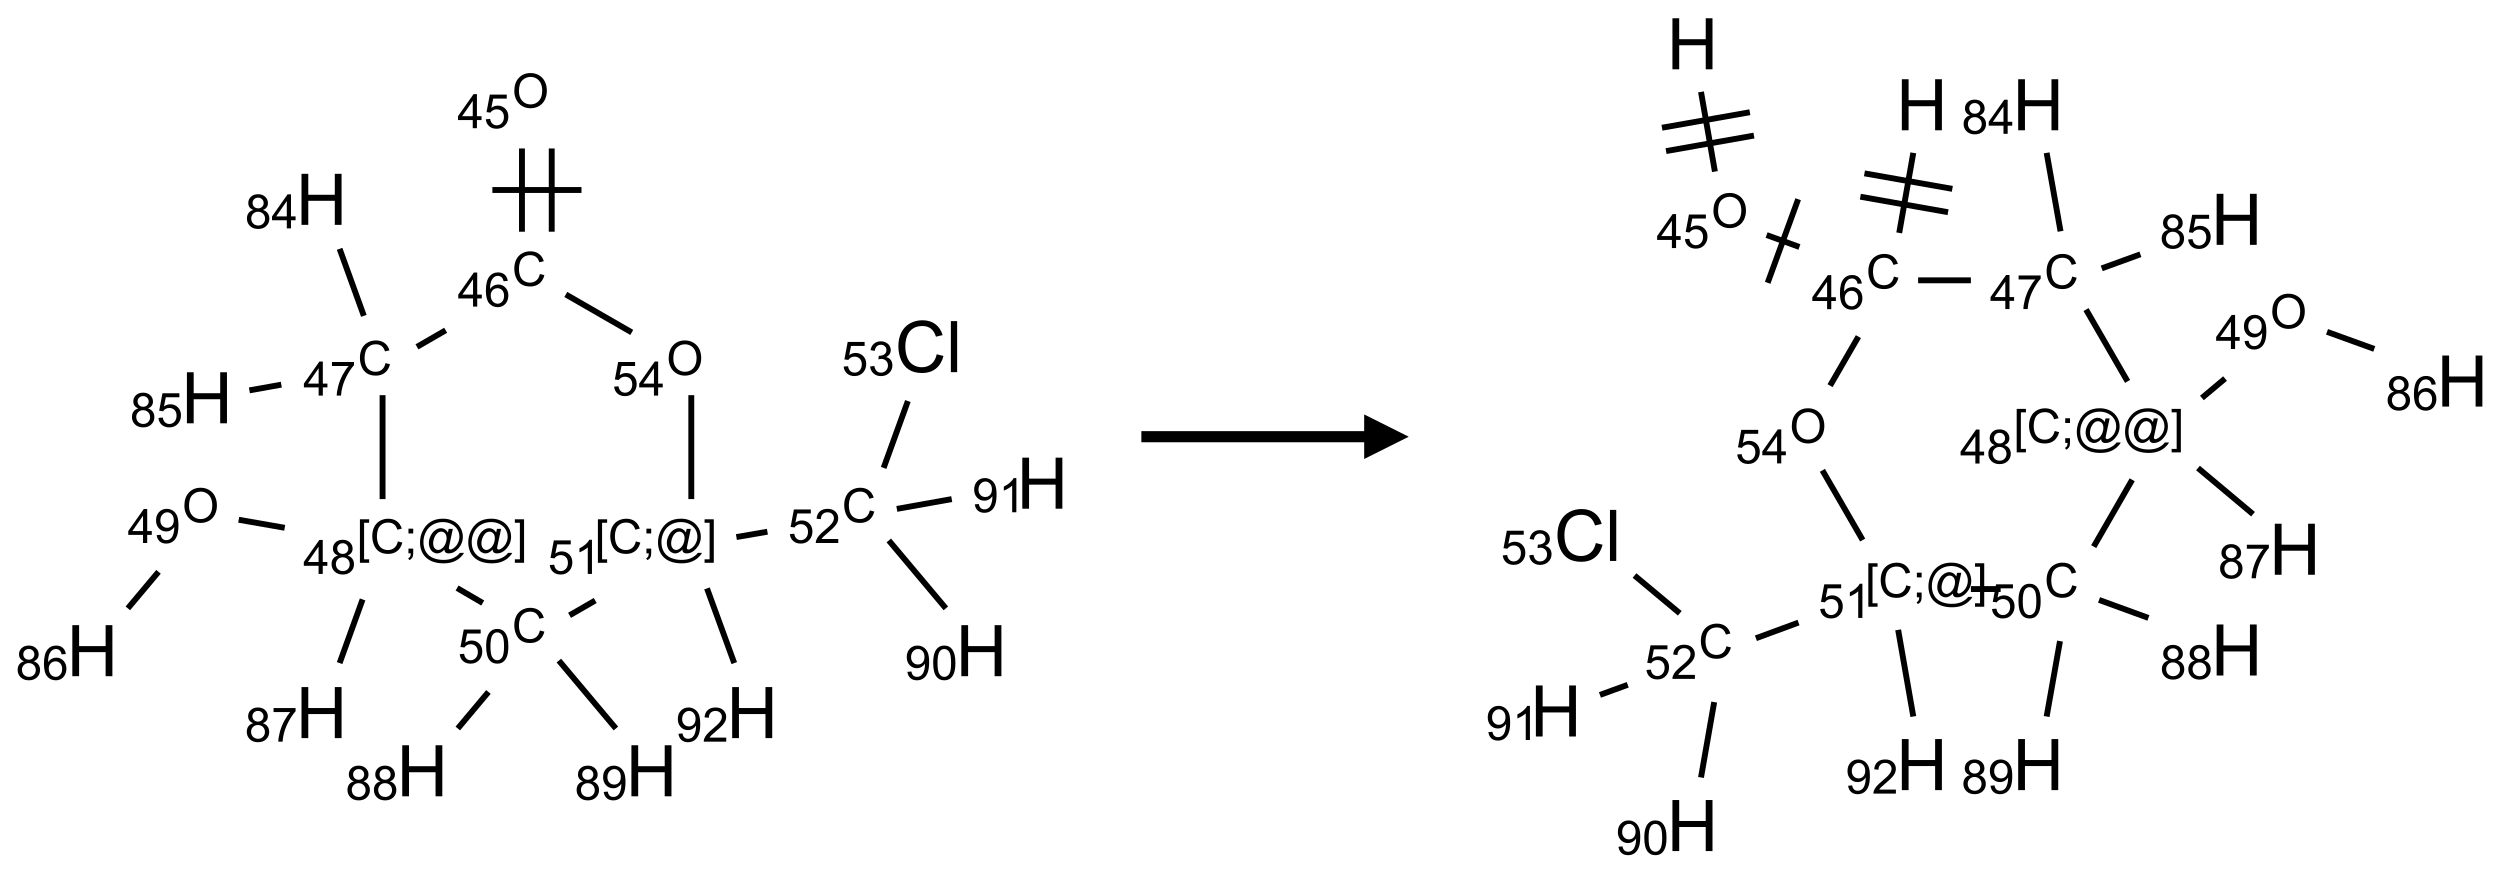 <?xml version="1.0" encoding="UTF-8"?>
<svg xmlns="http://www.w3.org/2000/svg" xmlns:xlink="http://www.w3.org/1999/xlink" width="561" height="196" viewBox="0 0 561 196">
<defs>
<g>
<g id="glyph-0-0">
<path d="M 1.332 0 L 1.332 -6.668 L 6.668 -6.668 L 6.668 0 Z M 1.5 -0.168 L 6.5 -0.168 L 6.5 -6.5 L 1.5 -6.5 Z M 1.5 -0.168 "/>
</g>
<g id="glyph-0-1">
<path d="M 0.516 -3.719 C 0.516 -4.984 0.855 -5.977 1.535 -6.695 C 2.215 -7.414 3.094 -7.77 4.172 -7.77 C 4.875 -7.77 5.512 -7.602 6.078 -7.266 C 6.645 -6.93 7.074 -6.461 7.371 -5.855 C 7.668 -5.254 7.816 -4.57 7.816 -3.809 C 7.816 -3.035 7.66 -2.34 7.348 -1.73 C 7.035 -1.117 6.594 -0.656 6.02 -0.34 C 5.449 -0.027 4.828 0.129 4.168 0.129 C 3.449 0.129 2.805 -0.043 2.238 -0.391 C 1.672 -0.738 1.246 -1.211 0.953 -1.812 C 0.66 -2.414 0.516 -3.047 0.516 -3.719 Z M 1.559 -3.703 C 1.559 -2.781 1.805 -2.059 2.301 -1.527 C 2.793 -1 3.414 -0.734 4.16 -0.734 C 4.922 -0.734 5.547 -1 6.039 -1.535 C 6.531 -2.07 6.777 -2.828 6.777 -3.812 C 6.777 -4.434 6.672 -4.977 6.461 -5.441 C 6.25 -5.902 5.945 -6.262 5.539 -6.52 C 5.133 -6.773 4.68 -6.902 4.176 -6.902 C 3.461 -6.902 2.848 -6.656 2.332 -6.164 C 1.816 -5.672 1.559 -4.852 1.559 -3.703 Z M 1.559 -3.703 "/>
</g>
<g id="glyph-0-2">
<path d="M 3.449 0 L 3.449 -1.828 L 0.137 -1.828 L 0.137 -2.688 L 3.621 -7.637 L 4.387 -7.637 L 4.387 -2.688 L 5.418 -2.688 L 5.418 -1.828 L 4.387 -1.828 L 4.387 0 Z M 3.449 -2.688 L 3.449 -6.129 L 1.059 -2.688 Z M 3.449 -2.688 "/>
</g>
<g id="glyph-0-3">
<path d="M 0.441 -2 L 1.426 -2.082 C 1.5 -1.605 1.668 -1.242 1.934 -1.004 C 2.199 -0.762 2.52 -0.641 2.895 -0.641 C 3.348 -0.641 3.73 -0.812 4.043 -1.152 C 4.355 -1.492 4.512 -1.941 4.512 -2.504 C 4.512 -3.039 4.359 -3.461 4.059 -3.77 C 3.758 -4.078 3.367 -4.234 2.879 -4.234 C 2.578 -4.234 2.305 -4.164 2.062 -4.027 C 1.82 -3.891 1.629 -3.715 1.488 -3.496 L 0.609 -3.609 L 1.348 -7.531 L 5.145 -7.531 L 5.145 -6.637 L 2.098 -6.637 L 1.688 -4.582 C 2.145 -4.902 2.625 -5.062 3.129 -5.062 C 3.797 -5.062 4.359 -4.832 4.816 -4.371 C 5.277 -3.91 5.504 -3.312 5.504 -2.59 C 5.504 -1.898 5.305 -1.301 4.902 -0.797 C 4.41 -0.18 3.742 0.129 2.895 0.129 C 2.199 0.129 1.633 -0.062 1.195 -0.453 C 0.758 -0.844 0.504 -1.359 0.441 -2 Z M 0.441 -2 "/>
</g>
<g id="glyph-0-4">
<path d="M 6.27 -2.676 L 7.281 -2.422 C 7.07 -1.594 6.688 -0.961 6.137 -0.523 C 5.586 -0.086 4.914 0.129 4.121 0.129 C 3.297 0.129 2.629 -0.039 2.113 -0.371 C 1.598 -0.707 1.203 -1.191 0.934 -1.828 C 0.664 -2.465 0.531 -3.145 0.531 -3.875 C 0.531 -4.672 0.684 -5.363 0.988 -5.957 C 1.293 -6.547 1.723 -6.996 2.285 -7.305 C 2.844 -7.613 3.461 -7.766 4.137 -7.766 C 4.898 -7.766 5.543 -7.57 6.062 -7.184 C 6.582 -6.793 6.945 -6.246 7.152 -5.543 L 6.156 -5.309 C 5.98 -5.863 5.723 -6.266 5.387 -6.52 C 5.051 -6.773 4.625 -6.902 4.113 -6.902 C 3.527 -6.902 3.039 -6.762 2.645 -6.48 C 2.25 -6.199 1.973 -5.82 1.812 -5.348 C 1.652 -4.871 1.574 -4.383 1.574 -3.879 C 1.574 -3.23 1.668 -2.664 1.855 -2.18 C 2.047 -1.695 2.34 -1.332 2.738 -1.094 C 3.137 -0.855 3.57 -0.734 4.035 -0.734 C 4.602 -0.734 5.082 -0.898 5.473 -1.223 C 5.867 -1.551 6.133 -2.035 6.27 -2.676 Z M 6.27 -2.676 "/>
</g>
<g id="glyph-0-5">
<path d="M 5.309 -5.766 L 4.375 -5.691 C 4.293 -6.059 4.172 -6.328 4.02 -6.496 C 3.766 -6.762 3.453 -6.895 3.082 -6.895 C 2.785 -6.895 2.523 -6.812 2.297 -6.645 C 2 -6.43 1.77 -6.117 1.598 -5.703 C 1.43 -5.289 1.34 -4.703 1.332 -3.938 C 1.559 -4.281 1.836 -4.535 2.16 -4.703 C 2.488 -4.871 2.828 -4.953 3.188 -4.953 C 3.812 -4.953 4.344 -4.723 4.785 -4.262 C 5.223 -3.801 5.441 -3.207 5.441 -2.48 C 5.441 -2 5.34 -1.555 5.133 -1.145 C 4.926 -0.73 4.641 -0.418 4.281 -0.199 C 3.922 0.02 3.512 0.129 3.051 0.129 C 2.27 0.129 1.633 -0.156 1.141 -0.73 C 0.648 -1.305 0.402 -2.254 0.402 -3.574 C 0.402 -5.051 0.672 -6.121 1.219 -6.793 C 1.695 -7.375 2.336 -7.668 3.141 -7.668 C 3.742 -7.668 4.234 -7.5 4.617 -7.16 C 5 -6.824 5.23 -6.359 5.309 -5.766 Z M 1.48 -2.473 C 1.48 -2.152 1.547 -1.844 1.684 -1.547 C 1.82 -1.25 2.016 -1.027 2.262 -0.871 C 2.508 -0.719 2.766 -0.641 3.035 -0.641 C 3.434 -0.641 3.773 -0.801 4.059 -1.121 C 4.344 -1.441 4.484 -1.875 4.484 -2.422 C 4.484 -2.949 4.344 -3.367 4.062 -3.668 C 3.781 -3.973 3.426 -4.125 3 -4.125 C 2.578 -4.125 2.219 -3.973 1.922 -3.668 C 1.625 -3.363 1.48 -2.969 1.48 -2.473 Z M 1.48 -2.473 "/>
</g>
<g id="glyph-0-6">
<path d="M 0.504 -6.637 L 0.504 -7.535 L 5.449 -7.535 L 5.449 -6.809 C 4.961 -6.289 4.48 -5.602 4.004 -4.746 C 3.527 -3.887 3.156 -3.004 2.895 -2.098 C 2.707 -1.461 2.59 -0.762 2.535 0 L 1.574 0 C 1.582 -0.602 1.703 -1.328 1.926 -2.176 C 2.152 -3.027 2.477 -3.848 2.898 -4.637 C 3.32 -5.426 3.77 -6.094 4.246 -6.637 Z M 0.504 -6.637 "/>
</g>
<g id="glyph-0-7">
<path d="M 1.887 -4.141 C 1.496 -4.281 1.207 -4.484 1.02 -4.75 C 0.832 -5.016 0.738 -5.328 0.738 -5.699 C 0.738 -6.254 0.938 -6.719 1.34 -7.098 C 1.738 -7.477 2.27 -7.668 2.934 -7.668 C 3.598 -7.668 4.137 -7.473 4.543 -7.086 C 4.949 -6.699 5.152 -6.227 5.152 -5.672 C 5.152 -5.316 5.059 -5.008 4.871 -4.746 C 4.688 -4.484 4.406 -4.281 4.027 -4.141 C 4.496 -3.988 4.852 -3.742 5.098 -3.402 C 5.34 -3.062 5.465 -2.656 5.465 -2.184 C 5.465 -1.531 5.234 -0.98 4.77 -0.535 C 4.309 -0.09 3.703 0.129 2.949 0.129 C 2.195 0.129 1.586 -0.094 1.125 -0.539 C 0.664 -0.984 0.434 -1.543 0.434 -2.207 C 0.434 -2.703 0.559 -3.121 0.809 -3.457 C 1.062 -3.793 1.422 -4.02 1.887 -4.141 Z M 1.699 -5.73 C 1.699 -5.367 1.812 -5.074 2.047 -4.844 C 2.281 -4.613 2.582 -4.5 2.953 -4.5 C 3.312 -4.5 3.609 -4.613 3.84 -4.84 C 4.07 -5.066 4.188 -5.348 4.188 -5.676 C 4.188 -6.02 4.07 -6.309 3.832 -6.543 C 3.594 -6.777 3.297 -6.895 2.941 -6.895 C 2.586 -6.895 2.289 -6.781 2.051 -6.551 C 1.816 -6.324 1.699 -6.047 1.699 -5.73 Z M 1.395 -2.203 C 1.395 -1.938 1.461 -1.676 1.586 -1.426 C 1.711 -1.176 1.902 -0.984 2.152 -0.848 C 2.402 -0.711 2.672 -0.641 2.957 -0.641 C 3.406 -0.641 3.777 -0.785 4.066 -1.074 C 4.359 -1.363 4.504 -1.727 4.504 -2.172 C 4.504 -2.625 4.355 -2.996 4.055 -3.293 C 3.754 -3.586 3.379 -3.734 2.926 -3.734 C 2.484 -3.734 2.121 -3.59 1.832 -3.297 C 1.543 -3.004 1.395 -2.641 1.395 -2.203 Z M 1.395 -2.203 "/>
</g>
<g id="glyph-0-8">
<path d="M 0.723 2.121 L 0.723 -7.637 L 2.793 -7.637 L 2.793 -6.859 L 1.66 -6.859 L 1.66 1.344 L 2.793 1.344 L 2.793 2.121 Z M 0.723 2.121 "/>
</g>
<g id="glyph-0-9">
<path d="M 0.949 -4.465 L 0.949 -5.531 L 2.016 -5.531 L 2.016 -4.465 Z M 0.949 0 L 0.949 -1.066 L 2.016 -1.066 L 2.016 0 C 2.016 0.391 1.945 0.711 1.809 0.949 C 1.668 1.191 1.449 1.379 1.145 1.512 L 0.887 1.109 C 1.082 1.023 1.23 0.895 1.324 0.727 C 1.418 0.559 1.469 0.316 1.48 0 Z M 0.949 0 "/>
</g>
<g id="glyph-0-10">
<path d="M 6.047 -0.848 C 5.82 -0.59 5.57 -0.379 5.289 -0.223 C 5.008 -0.062 4.73 0.016 4.449 0.016 C 4.141 0.016 3.84 -0.074 3.547 -0.254 C 3.254 -0.434 3.02 -0.715 2.836 -1.09 C 2.652 -1.465 2.562 -1.875 2.562 -2.324 C 2.562 -2.875 2.703 -3.43 2.988 -3.98 C 3.27 -4.535 3.621 -4.953 4.043 -5.23 C 4.461 -5.508 4.871 -5.645 5.266 -5.645 C 5.566 -5.645 5.855 -5.566 6.129 -5.41 C 6.402 -5.25 6.641 -5.012 6.84 -4.688 L 7.016 -5.496 L 7.949 -5.496 L 7.199 -2 C 7.094 -1.516 7.043 -1.246 7.043 -1.191 C 7.043 -1.098 7.078 -1.02 7.148 -0.949 C 7.219 -0.883 7.305 -0.848 7.406 -0.848 C 7.59 -0.848 7.832 -0.953 8.129 -1.168 C 8.527 -1.445 8.84 -1.816 9.07 -2.285 C 9.301 -2.75 9.418 -3.234 9.418 -3.73 C 9.418 -4.309 9.27 -4.852 8.973 -5.355 C 8.676 -5.859 8.23 -6.262 7.645 -6.562 C 7.055 -6.863 6.406 -7.016 5.691 -7.016 C 4.879 -7.016 4.137 -6.824 3.465 -6.445 C 2.793 -6.066 2.273 -5.52 1.902 -4.809 C 1.535 -4.098 1.348 -3.34 1.348 -2.527 C 1.348 -1.676 1.535 -0.941 1.902 -0.328 C 2.273 0.285 2.809 0.742 3.508 1.035 C 4.207 1.328 4.984 1.473 5.832 1.473 C 6.742 1.473 7.504 1.32 8.121 1.016 C 8.734 0.711 9.195 0.34 9.5 -0.098 L 10.441 -0.098 C 10.266 0.266 9.961 0.637 9.531 1.016 C 9.102 1.395 8.59 1.695 7.996 1.914 C 7.402 2.133 6.688 2.246 5.848 2.246 C 5.078 2.246 4.367 2.145 3.715 1.949 C 3.066 1.75 2.512 1.453 2.051 1.055 C 1.594 0.656 1.25 0.199 1.016 -0.316 C 0.723 -0.973 0.578 -1.684 0.578 -2.441 C 0.578 -3.289 0.75 -4.098 1.098 -4.863 C 1.523 -5.805 2.125 -6.527 2.902 -7.027 C 3.684 -7.527 4.629 -7.777 5.738 -7.777 C 6.602 -7.777 7.375 -7.602 8.059 -7.246 C 8.746 -6.895 9.285 -6.371 9.684 -5.672 C 10.02 -5.07 10.188 -4.418 10.188 -3.715 C 10.188 -2.707 9.832 -1.812 9.125 -1.031 C 8.492 -0.328 7.801 0.02 7.051 0.02 C 6.812 0.02 6.617 -0.016 6.473 -0.09 C 6.324 -0.16 6.215 -0.266 6.145 -0.402 C 6.102 -0.488 6.066 -0.637 6.047 -0.848 Z M 3.527 -2.262 C 3.527 -1.785 3.641 -1.414 3.863 -1.152 C 4.09 -0.887 4.348 -0.754 4.641 -0.754 C 4.836 -0.754 5.039 -0.812 5.254 -0.93 C 5.469 -1.047 5.676 -1.219 5.871 -1.449 C 6.066 -1.676 6.23 -1.969 6.355 -2.32 C 6.48 -2.672 6.543 -3.027 6.543 -3.379 C 6.543 -3.852 6.426 -4.219 6.191 -4.48 C 5.957 -4.738 5.672 -4.871 5.332 -4.871 C 5.109 -4.871 4.902 -4.812 4.707 -4.699 C 4.512 -4.586 4.32 -4.406 4.137 -4.156 C 3.953 -3.906 3.805 -3.602 3.691 -3.246 C 3.582 -2.887 3.527 -2.559 3.527 -2.262 Z M 3.527 -2.262 "/>
</g>
<g id="glyph-0-11">
<path d="M 2.27 2.121 L 0.203 2.121 L 0.203 1.344 L 1.332 1.344 L 1.332 -6.859 L 0.203 -6.859 L 0.203 -7.637 L 2.27 -7.637 Z M 2.27 2.121 "/>
</g>
<g id="glyph-0-12">
<path d="M 0.582 -1.766 L 1.484 -1.848 C 1.562 -1.426 1.707 -1.117 1.922 -0.926 C 2.137 -0.734 2.414 -0.641 2.75 -0.641 C 3.039 -0.641 3.289 -0.707 3.508 -0.84 C 3.727 -0.973 3.902 -1.148 4.043 -1.367 C 4.18 -1.586 4.297 -1.887 4.391 -2.262 C 4.484 -2.637 4.531 -3.016 4.531 -3.406 C 4.531 -3.449 4.531 -3.512 4.527 -3.594 C 4.34 -3.297 4.082 -3.055 3.758 -2.867 C 3.434 -2.68 3.082 -2.59 2.703 -2.59 C 2.07 -2.59 1.535 -2.816 1.098 -3.277 C 0.66 -3.734 0.441 -4.34 0.441 -5.09 C 0.441 -5.863 0.672 -6.484 1.129 -6.957 C 1.586 -7.43 2.156 -7.668 2.844 -7.668 C 3.34 -7.668 3.793 -7.531 4.207 -7.266 C 4.617 -7 4.93 -6.617 5.145 -6.121 C 5.355 -5.629 5.465 -4.91 5.465 -3.973 C 5.465 -2.996 5.359 -2.223 5.145 -1.645 C 4.934 -1.066 4.617 -0.625 4.199 -0.324 C 3.781 -0.02 3.293 0.129 2.73 0.129 C 2.133 0.129 1.645 -0.035 1.266 -0.367 C 0.887 -0.699 0.66 -1.164 0.582 -1.766 Z M 4.422 -5.137 C 4.422 -5.676 4.277 -6.102 3.992 -6.418 C 3.707 -6.734 3.359 -6.891 2.957 -6.891 C 2.543 -6.891 2.18 -6.719 1.871 -6.379 C 1.562 -6.039 1.406 -5.598 1.406 -5.059 C 1.406 -4.57 1.555 -4.176 1.848 -3.871 C 2.141 -3.566 2.5 -3.418 2.934 -3.418 C 3.367 -3.418 3.723 -3.57 4.004 -3.871 C 4.281 -4.176 4.422 -4.598 4.422 -5.137 Z M 4.422 -5.137 "/>
</g>
<g id="glyph-0-13">
<path d="M 0.441 -3.766 C 0.441 -4.668 0.535 -5.395 0.723 -5.945 C 0.906 -6.496 1.184 -6.922 1.551 -7.219 C 1.918 -7.516 2.375 -7.668 2.934 -7.668 C 3.344 -7.668 3.703 -7.586 4.012 -7.418 C 4.32 -7.254 4.574 -7.016 4.777 -6.707 C 4.977 -6.395 5.137 -6.016 5.25 -5.57 C 5.363 -5.125 5.422 -4.523 5.422 -3.766 C 5.422 -2.871 5.328 -2.148 5.145 -1.598 C 4.961 -1.047 4.688 -0.621 4.32 -0.32 C 3.953 -0.02 3.492 0.129 2.934 0.129 C 2.195 0.129 1.617 -0.133 1.199 -0.66 C 0.695 -1.297 0.441 -2.332 0.441 -3.766 Z M 1.406 -3.766 C 1.406 -2.512 1.555 -1.68 1.848 -1.262 C 2.141 -0.848 2.5 -0.641 2.934 -0.641 C 3.363 -0.641 3.727 -0.848 4.02 -1.266 C 4.312 -1.684 4.457 -2.516 4.457 -3.766 C 4.457 -5.023 4.312 -5.859 4.02 -6.27 C 3.727 -6.684 3.359 -6.891 2.922 -6.891 C 2.492 -6.891 2.148 -6.707 1.891 -6.344 C 1.566 -5.879 1.406 -5.02 1.406 -3.766 Z M 1.406 -3.766 "/>
</g>
<g id="glyph-0-14">
<path d="M 3.973 0 L 3.035 0 L 3.035 -5.973 C 2.809 -5.758 2.516 -5.543 2.148 -5.328 C 1.781 -5.113 1.453 -4.953 1.16 -4.844 L 1.16 -5.75 C 1.684 -5.996 2.145 -6.297 2.535 -6.645 C 2.93 -6.996 3.207 -7.336 3.371 -7.668 L 3.973 -7.668 Z M 3.973 0 "/>
</g>
<g id="glyph-0-15">
<path d="M 5.371 -0.902 L 5.371 0 L 0.324 0 C 0.316 -0.227 0.352 -0.441 0.434 -0.652 C 0.562 -0.996 0.766 -1.332 1.051 -1.668 C 1.332 -2 1.742 -2.387 2.277 -2.824 C 3.105 -3.504 3.668 -4.043 3.957 -4.441 C 4.25 -4.84 4.395 -5.215 4.395 -5.566 C 4.395 -5.938 4.262 -6.254 3.996 -6.508 C 3.73 -6.762 3.387 -6.891 2.957 -6.891 C 2.508 -6.891 2.145 -6.754 1.875 -6.484 C 1.605 -6.215 1.469 -5.84 1.465 -5.359 L 0.5 -5.457 C 0.566 -6.176 0.812 -6.727 1.246 -7.102 C 1.676 -7.477 2.254 -7.668 2.98 -7.668 C 3.711 -7.668 4.293 -7.465 4.719 -7.059 C 5.145 -6.652 5.359 -6.148 5.359 -5.547 C 5.359 -5.242 5.297 -4.941 5.172 -4.645 C 5.047 -4.352 4.84 -4.039 4.551 -3.715 C 4.262 -3.387 3.777 -2.938 3.105 -2.371 C 2.543 -1.898 2.18 -1.578 2.02 -1.41 C 1.859 -1.242 1.73 -1.07 1.625 -0.902 Z M 5.371 -0.902 "/>
</g>
<g id="glyph-0-16">
<path d="M 0.449 -2.016 L 1.387 -2.141 C 1.492 -1.609 1.676 -1.227 1.934 -0.992 C 2.191 -0.758 2.508 -0.641 2.879 -0.641 C 3.32 -0.641 3.695 -0.793 3.996 -1.098 C 4.301 -1.402 4.453 -1.781 4.453 -2.234 C 4.453 -2.664 4.312 -3.02 4.031 -3.301 C 3.75 -3.578 3.391 -3.719 2.957 -3.719 C 2.781 -3.719 2.562 -3.684 2.297 -3.613 L 2.402 -4.438 C 2.465 -4.43 2.516 -4.426 2.551 -4.426 C 2.949 -4.426 3.312 -4.531 3.629 -4.738 C 3.949 -4.949 4.109 -5.27 4.109 -5.703 C 4.109 -6.047 3.992 -6.332 3.762 -6.559 C 3.527 -6.785 3.227 -6.895 2.859 -6.895 C 2.496 -6.895 2.191 -6.781 1.949 -6.551 C 1.707 -6.324 1.547 -5.98 1.48 -5.52 L 0.543 -5.688 C 0.656 -6.316 0.918 -6.805 1.324 -7.148 C 1.73 -7.492 2.234 -7.668 2.84 -7.668 C 3.254 -7.668 3.641 -7.578 3.988 -7.398 C 4.34 -7.219 4.609 -6.977 4.793 -6.668 C 4.98 -6.359 5.074 -6.031 5.074 -5.684 C 5.074 -5.352 4.984 -5.051 4.809 -4.781 C 4.629 -4.512 4.367 -4.297 4.02 -4.137 C 4.473 -4.031 4.824 -3.816 5.074 -3.488 C 5.324 -3.16 5.449 -2.75 5.449 -2.254 C 5.449 -1.59 5.203 -1.023 4.719 -0.559 C 4.234 -0.098 3.617 0.137 2.875 0.137 C 2.203 0.137 1.648 -0.062 1.207 -0.465 C 0.762 -0.863 0.512 -1.379 0.449 -2.016 Z M 0.449 -2.016 "/>
</g>
<g id="glyph-1-0">
<path d="M 2 0 L 2 -10 L 10 -10 L 10 0 Z M 2.25 -0.25 L 9.75 -0.25 L 9.75 -9.75 L 2.25 -9.75 Z M 2.25 -0.25 "/>
</g>
<g id="glyph-1-1">
<path d="M 1.281 0 L 1.281 -11.453 L 2.797 -11.453 L 2.797 -6.75 L 8.75 -6.75 L 8.75 -11.453 L 10.266 -11.453 L 10.266 0 L 8.75 0 L 8.75 -5.398 L 2.797 -5.398 L 2.797 0 Z M 1.281 0 "/>
</g>
<g id="glyph-1-2">
<path d="M 9.406 -4.016 L 10.922 -3.633 C 10.605 -2.387 10.031 -1.438 9.207 -0.785 C 8.383 -0.133 7.371 0.195 6.18 0.195 C 4.945 0.195 3.941 -0.055 3.168 -0.559 C 2.395 -1.062 1.805 -1.789 1.402 -2.742 C 1 -3.695 0.797 -4.719 0.797 -5.812 C 0.797 -7.004 1.023 -8.047 1.48 -8.934 C 1.938 -9.82 2.586 -10.496 3.426 -10.957 C 4.266 -11.418 5.191 -11.648 6.203 -11.648 C 7.348 -11.648 8.312 -11.355 9.094 -10.773 C 9.875 -10.191 10.418 -9.371 10.727 -8.312 L 9.234 -7.961 C 8.969 -8.793 8.582 -9.402 8.078 -9.781 C 7.574 -10.16 6.938 -10.352 6.172 -10.352 C 5.293 -10.352 4.555 -10.141 3.965 -9.719 C 3.375 -9.297 2.957 -8.73 2.719 -8.02 C 2.48 -7.309 2.359 -6.574 2.359 -5.82 C 2.359 -4.848 2.5 -3.996 2.785 -3.27 C 3.07 -2.543 3.512 -2 4.109 -1.641 C 4.707 -1.281 5.355 -1.102 6.055 -1.102 C 6.902 -1.102 7.621 -1.348 8.211 -1.836 C 8.801 -2.324 9.199 -3.051 9.406 -4.016 Z M 9.406 -4.016 "/>
</g>
<g id="glyph-1-3">
<path d="M 1.023 0 L 1.023 -11.453 L 2.43 -11.453 L 2.43 0 Z M 1.023 0 "/>
</g>
</g>
</defs>
<path fill="none" stroke-width="0.033" stroke-linecap="butt" stroke-linejoin="miter" stroke="rgb(0%, 0%, 0%)" stroke-opacity="1" stroke-miterlimit="10" d="M 2.41 0.275 L 2.41 0.742 " transform="matrix(40, 0, 0, 40, 20.727, 22.316)"/>
<path fill="none" stroke-width="0.033" stroke-linecap="butt" stroke-linejoin="miter" stroke="rgb(0%, 0%, 0%)" stroke-opacity="1" stroke-miterlimit="10" d="M 2.577 0.275 L 2.577 0.742 " transform="matrix(40, 0, 0, 40, 20.727, 22.316)"/>
<path fill="none" stroke-width="0.033" stroke-linecap="butt" stroke-linejoin="miter" stroke="rgb(0%, 0%, 0%)" stroke-opacity="1" stroke-miterlimit="10" d="M 2.244 0.508 L 2.744 0.508 " transform="matrix(40, 0, 0, 40, 20.727, 22.316)"/>
<path fill="none" stroke-width="0.033" stroke-linecap="butt" stroke-linejoin="miter" stroke="rgb(0%, 0%, 0%)" stroke-opacity="1" stroke-miterlimit="10" d="M 1.982 1.295 L 1.821 1.388 " transform="matrix(40, 0, 0, 40, 20.727, 22.316)"/>
<path fill="none" stroke-width="0.033" stroke-linecap="butt" stroke-linejoin="miter" stroke="rgb(0%, 0%, 0%)" stroke-opacity="1" stroke-miterlimit="10" d="M 1.523 1.214 L 1.387 0.838 " transform="matrix(40, 0, 0, 40, 20.727, 22.316)"/>
<path fill="none" stroke-width="0.033" stroke-linecap="butt" stroke-linejoin="miter" stroke="rgb(0%, 0%, 0%)" stroke-opacity="1" stroke-miterlimit="10" d="M 1.06 1.6 L 0.881 1.632 " transform="matrix(40, 0, 0, 40, 20.727, 22.316)"/>
<path fill="none" stroke-width="0.033" stroke-linecap="butt" stroke-linejoin="miter" stroke="rgb(0%, 0%, 0%)" stroke-opacity="1" stroke-miterlimit="10" d="M 1.628 1.659 L 1.628 2.242 " transform="matrix(40, 0, 0, 40, 20.727, 22.316)"/>
<path fill="none" stroke-width="0.033" stroke-linecap="butt" stroke-linejoin="miter" stroke="rgb(0%, 0%, 0%)" stroke-opacity="1" stroke-miterlimit="10" d="M 1.079 2.403 L 0.821 2.358 " transform="matrix(40, 0, 0, 40, 20.727, 22.316)"/>
<path fill="none" stroke-width="0.033" stroke-linecap="butt" stroke-linejoin="miter" stroke="rgb(0%, 0%, 0%)" stroke-opacity="1" stroke-miterlimit="10" d="M 0.371 2.65 L 0.199 2.855 " transform="matrix(40, 0, 0, 40, 20.727, 22.316)"/>
<path fill="none" stroke-width="0.033" stroke-linecap="butt" stroke-linejoin="miter" stroke="rgb(0%, 0%, 0%)" stroke-opacity="1" stroke-miterlimit="10" d="M 1.516 2.805 L 1.387 3.162 " transform="matrix(40, 0, 0, 40, 20.727, 22.316)"/>
<path fill="none" stroke-width="0.033" stroke-linecap="butt" stroke-linejoin="miter" stroke="rgb(0%, 0%, 0%)" stroke-opacity="1" stroke-miterlimit="10" d="M 2.046 2.741 L 2.19 2.825 " transform="matrix(40, 0, 0, 40, 20.727, 22.316)"/>
<path fill="none" stroke-width="0.033" stroke-linecap="butt" stroke-linejoin="miter" stroke="rgb(0%, 0%, 0%)" stroke-opacity="1" stroke-miterlimit="10" d="M 2.222 3.324 L 2.05 3.529 " transform="matrix(40, 0, 0, 40, 20.727, 22.316)"/>
<path fill="none" stroke-width="0.033" stroke-linecap="butt" stroke-linejoin="miter" stroke="rgb(0%, 0%, 0%)" stroke-opacity="1" stroke-miterlimit="10" d="M 2.617 3.148 L 2.937 3.529 " transform="matrix(40, 0, 0, 40, 20.727, 22.316)"/>
<path fill="none" stroke-width="0.033" stroke-linecap="butt" stroke-linejoin="miter" stroke="rgb(0%, 0%, 0%)" stroke-opacity="1" stroke-miterlimit="10" d="M 2.677 2.894 L 2.821 2.811 " transform="matrix(40, 0, 0, 40, 20.727, 22.316)"/>
<path fill="none" stroke-width="0.033" stroke-linecap="butt" stroke-linejoin="miter" stroke="rgb(0%, 0%, 0%)" stroke-opacity="1" stroke-miterlimit="10" d="M 3.613 2.455 L 3.787 2.425 " transform="matrix(40, 0, 0, 40, 20.727, 22.316)"/>
<path fill="none" stroke-width="0.033" stroke-linecap="butt" stroke-linejoin="miter" stroke="rgb(0%, 0%, 0%)" stroke-opacity="1" stroke-miterlimit="10" d="M 4.439 2.067 L 4.575 1.692 " transform="matrix(40, 0, 0, 40, 20.727, 22.316)"/>
<path fill="none" stroke-width="0.033" stroke-linecap="butt" stroke-linejoin="miter" stroke="rgb(0%, 0%, 0%)" stroke-opacity="1" stroke-miterlimit="10" d="M 4.468 2.474 L 4.788 2.855 " transform="matrix(40, 0, 0, 40, 20.727, 22.316)"/>
<path fill="none" stroke-width="0.033" stroke-linecap="butt" stroke-linejoin="miter" stroke="rgb(0%, 0%, 0%)" stroke-opacity="1" stroke-miterlimit="10" d="M 4.513 2.297 L 4.821 2.242 " transform="matrix(40, 0, 0, 40, 20.727, 22.316)"/>
<path fill="none" stroke-width="0.033" stroke-linecap="butt" stroke-linejoin="miter" stroke="rgb(0%, 0%, 0%)" stroke-opacity="1" stroke-miterlimit="10" d="M 3.448 2.743 L 3.601 3.162 " transform="matrix(40, 0, 0, 40, 20.727, 22.316)"/>
<path fill="none" stroke-width="0.033" stroke-linecap="butt" stroke-linejoin="miter" stroke="rgb(0%, 0%, 0%)" stroke-opacity="1" stroke-miterlimit="10" d="M 3.36 2.242 L 3.36 1.659 " transform="matrix(40, 0, 0, 40, 20.727, 22.316)"/>
<path fill="none" stroke-width="0.033" stroke-linecap="butt" stroke-linejoin="miter" stroke="rgb(0%, 0%, 0%)" stroke-opacity="1" stroke-miterlimit="10" d="M 3.026 1.307 L 2.656 1.094 " transform="matrix(40, 0, 0, 40, 20.727, 22.316)"/>
<g fill="rgb(0%, 0%, 0%)" fill-opacity="1">
<use xlink:href="#glyph-0-1" x="114.895" y="24.164"/>
</g>
<g fill="rgb(0%, 0%, 0%)" fill-opacity="1">
<use xlink:href="#glyph-0-2" x="102.637" y="28.766"/>
<use xlink:href="#glyph-0-3" x="108.569" y="28.766"/>
</g>
<g fill="rgb(0%, 0%, 0%)" fill-opacity="1">
<use xlink:href="#glyph-0-4" x="114.879" y="64.16"/>
</g>
<g fill="rgb(0%, 0%, 0%)" fill-opacity="1">
<use xlink:href="#glyph-0-2" x="102.699" y="68.797"/>
<use xlink:href="#glyph-0-5" x="108.632" y="68.797"/>
</g>
<g fill="rgb(0%, 0%, 0%)" fill-opacity="1">
<use xlink:href="#glyph-0-4" x="80.238" y="84.16"/>
</g>
<g fill="rgb(0%, 0%, 0%)" fill-opacity="1">
<use xlink:href="#glyph-0-2" x="68.055" y="88.766"/>
<use xlink:href="#glyph-0-6" x="73.987" y="88.766"/>
</g>
<g fill="rgb(0%, 0%, 0%)" fill-opacity="1">
<use xlink:href="#glyph-1-1" x="66.379" y="50.457"/>
</g>
<g fill="rgb(0%, 0%, 0%)" fill-opacity="1">
<use xlink:href="#glyph-0-7" x="54.977" y="51.25"/>
<use xlink:href="#glyph-0-2" x="60.909" y="51.25"/>
</g>
<g fill="rgb(0%, 0%, 0%)" fill-opacity="1">
<use xlink:href="#glyph-1-1" x="40.664" y="94.988"/>
</g>
<g fill="rgb(0%, 0%, 0%)" fill-opacity="1">
<use xlink:href="#glyph-0-7" x="29.176" y="95.781"/>
<use xlink:href="#glyph-0-3" x="35.108" y="95.781"/>
</g>
<g fill="rgb(0%, 0%, 0%)" fill-opacity="1">
<use xlink:href="#glyph-0-8" x="80.043" y="124.168"/>
<use xlink:href="#glyph-0-4" x="83.007" y="124.168"/>
<use xlink:href="#glyph-0-9" x="90.71" y="124.168"/>
<use xlink:href="#glyph-0-10" x="93.673" y="124.168"/>
<use xlink:href="#glyph-0-10" x="104.501" y="124.168"/>
<use xlink:href="#glyph-0-11" x="115.329" y="124.168"/>
</g>
<g fill="rgb(0%, 0%, 0%)" fill-opacity="1">
<use xlink:href="#glyph-0-2" x="68.039" y="128.797"/>
<use xlink:href="#glyph-0-7" x="73.971" y="128.797"/>
</g>
<g fill="rgb(0%, 0%, 0%)" fill-opacity="1">
<use xlink:href="#glyph-0-1" x="40.859" y="117.219"/>
</g>
<g fill="rgb(0%, 0%, 0%)" fill-opacity="1">
<use xlink:href="#glyph-0-2" x="28.645" y="121.852"/>
<use xlink:href="#glyph-0-12" x="34.577" y="121.852"/>
</g>
<g fill="rgb(0%, 0%, 0%)" fill-opacity="1">
<use xlink:href="#glyph-1-1" x="14.953" y="151.738"/>
</g>
<g fill="rgb(0%, 0%, 0%)" fill-opacity="1">
<use xlink:href="#glyph-0-7" x="3.527" y="152.531"/>
<use xlink:href="#glyph-0-5" x="9.46" y="152.531"/>
</g>
<g fill="rgb(0%, 0%, 0%)" fill-opacity="1">
<use xlink:href="#glyph-1-1" x="66.379" y="165.633"/>
</g>
<g fill="rgb(0%, 0%, 0%)" fill-opacity="1">
<use xlink:href="#glyph-0-7" x="54.945" y="166.426"/>
<use xlink:href="#glyph-0-6" x="60.878" y="166.426"/>
</g>
<g fill="rgb(0%, 0%, 0%)" fill-opacity="1">
<use xlink:href="#glyph-0-4" x="114.879" y="144.16"/>
</g>
<g fill="rgb(0%, 0%, 0%)" fill-opacity="1">
<use xlink:href="#glyph-0-3" x="102.719" y="148.797"/>
<use xlink:href="#glyph-0-13" x="108.651" y="148.797"/>
</g>
<g fill="rgb(0%, 0%, 0%)" fill-opacity="1">
<use xlink:href="#glyph-1-1" x="88.988" y="178.688"/>
</g>
<g fill="rgb(0%, 0%, 0%)" fill-opacity="1">
<use xlink:href="#glyph-0-7" x="77.539" y="179.477"/>
<use xlink:href="#glyph-0-7" x="83.471" y="179.477"/>
</g>
<g fill="rgb(0%, 0%, 0%)" fill-opacity="1">
<use xlink:href="#glyph-1-1" x="140.41" y="178.688"/>
</g>
<g fill="rgb(0%, 0%, 0%)" fill-opacity="1">
<use xlink:href="#glyph-0-7" x="128.961" y="179.477"/>
<use xlink:href="#glyph-0-12" x="134.893" y="179.477"/>
</g>
<g fill="rgb(0%, 0%, 0%)" fill-opacity="1">
<use xlink:href="#glyph-0-8" x="133.445" y="124.168"/>
<use xlink:href="#glyph-0-4" x="136.409" y="124.168"/>
<use xlink:href="#glyph-0-9" x="144.112" y="124.168"/>
<use xlink:href="#glyph-0-10" x="147.076" y="124.168"/>
<use xlink:href="#glyph-0-11" x="157.904" y="124.168"/>
</g>
<g fill="rgb(0%, 0%, 0%)" fill-opacity="1">
<use xlink:href="#glyph-0-3" x="122.93" y="128.797"/>
<use xlink:href="#glyph-0-14" x="128.862" y="128.797"/>
</g>
<g fill="rgb(0%, 0%, 0%)" fill-opacity="1">
<use xlink:href="#glyph-0-4" x="188.91" y="117.215"/>
</g>
<g fill="rgb(0%, 0%, 0%)" fill-opacity="1">
<use xlink:href="#glyph-0-3" x="176.805" y="121.852"/>
<use xlink:href="#glyph-0-15" x="182.737" y="121.852"/>
</g>
<g fill="rgb(0%, 0%, 0%)" fill-opacity="1">
<use xlink:href="#glyph-1-2" x="200.797" y="83.512"/>
<use xlink:href="#glyph-1-3" x="212.352" y="83.512"/>
</g>
<g fill="rgb(0%, 0%, 0%)" fill-opacity="1">
<use xlink:href="#glyph-0-3" x="188.875" y="84.262"/>
<use xlink:href="#glyph-0-16" x="194.807" y="84.262"/>
</g>
<g fill="rgb(0%, 0%, 0%)" fill-opacity="1">
<use xlink:href="#glyph-1-1" x="214.445" y="151.738"/>
</g>
<g fill="rgb(0%, 0%, 0%)" fill-opacity="1">
<use xlink:href="#glyph-0-12" x="203.035" y="152.531"/>
<use xlink:href="#glyph-0-13" x="208.967" y="152.531"/>
</g>
<g fill="rgb(0%, 0%, 0%)" fill-opacity="1">
<use xlink:href="#glyph-1-1" x="228.125" y="114.152"/>
</g>
<g fill="rgb(0%, 0%, 0%)" fill-opacity="1">
<use xlink:href="#glyph-0-12" x="218.164" y="114.945"/>
<use xlink:href="#glyph-0-14" x="224.096" y="114.945"/>
</g>
<g fill="rgb(0%, 0%, 0%)" fill-opacity="1">
<use xlink:href="#glyph-1-1" x="163.02" y="165.633"/>
</g>
<g fill="rgb(0%, 0%, 0%)" fill-opacity="1">
<use xlink:href="#glyph-0-12" x="151.664" y="166.426"/>
<use xlink:href="#glyph-0-15" x="157.596" y="166.426"/>
</g>
<g fill="rgb(0%, 0%, 0%)" fill-opacity="1">
<use xlink:href="#glyph-0-1" x="149.535" y="84.164"/>
</g>
<g fill="rgb(0%, 0%, 0%)" fill-opacity="1">
<use xlink:href="#glyph-0-3" x="137.367" y="88.766"/>
<use xlink:href="#glyph-0-2" x="143.299" y="88.766"/>
</g>
<path fill-rule="nonzero" fill="rgb(0%, 0%, 0%)" fill-opacity="1" d="M 256.121 99.25 L 306.121 99.25 L 306.121 103 L 316.121 98 L 306.121 93 L 306.121 96.75 L 256.121 96.75 "/>
<path fill="none" stroke-width="0.033" stroke-linecap="butt" stroke-linejoin="miter" stroke="rgb(0%, 0%, 0%)" stroke-opacity="1" stroke-miterlimit="10" d="M 0.814 0.27 L 0.892 0.717 " transform="matrix(40, 0, 0, 40, 349.145, 9.824)"/>
<path fill="none" stroke-width="0.033" stroke-linecap="butt" stroke-linejoin="miter" stroke="rgb(0%, 0%, 0%)" stroke-opacity="1" stroke-miterlimit="10" d="M 0.618 0.602 L 1.111 0.515 " transform="matrix(40, 0, 0, 40, 349.145, 9.824)"/>
<path fill="none" stroke-width="0.033" stroke-linecap="butt" stroke-linejoin="miter" stroke="rgb(0%, 0%, 0%)" stroke-opacity="1" stroke-miterlimit="10" d="M 0.595 0.471 L 1.088 0.384 " transform="matrix(40, 0, 0, 40, 349.145, 9.824)"/>
<path fill="none" stroke-width="0.033" stroke-linecap="butt" stroke-linejoin="miter" stroke="rgb(0%, 0%, 0%)" stroke-opacity="1" stroke-miterlimit="10" d="M 1.182 1.073 L 1.366 1.14 " transform="matrix(40, 0, 0, 40, 349.145, 9.824)"/>
<path fill="none" stroke-width="0.033" stroke-linecap="butt" stroke-linejoin="miter" stroke="rgb(0%, 0%, 0%)" stroke-opacity="1" stroke-miterlimit="10" d="M 1.188 1.341 L 1.359 0.872 " transform="matrix(40, 0, 0, 40, 349.145, 9.824)"/>
<path fill="none" stroke-width="0.033" stroke-linecap="butt" stroke-linejoin="miter" stroke="rgb(0%, 0%, 0%)" stroke-opacity="1" stroke-miterlimit="10" d="M 1.926 1.061 L 2.005 0.612 " transform="matrix(40, 0, 0, 40, 349.145, 9.824)"/>
<path fill="none" stroke-width="0.033" stroke-linecap="butt" stroke-linejoin="miter" stroke="rgb(0%, 0%, 0%)" stroke-opacity="1" stroke-miterlimit="10" d="M 2.224 0.814 L 1.731 0.727 " transform="matrix(40, 0, 0, 40, 349.145, 9.824)"/>
<path fill="none" stroke-width="0.033" stroke-linecap="butt" stroke-linejoin="miter" stroke="rgb(0%, 0%, 0%)" stroke-opacity="1" stroke-miterlimit="10" d="M 2.2 0.945 L 1.708 0.858 " transform="matrix(40, 0, 0, 40, 349.145, 9.824)"/>
<path fill="none" stroke-width="0.033" stroke-linecap="butt" stroke-linejoin="miter" stroke="rgb(0%, 0%, 0%)" stroke-opacity="1" stroke-miterlimit="10" d="M 2.032 1.327 L 2.328 1.327 " transform="matrix(40, 0, 0, 40, 349.145, 9.824)"/>
<path fill="none" stroke-width="0.033" stroke-linecap="butt" stroke-linejoin="miter" stroke="rgb(0%, 0%, 0%)" stroke-opacity="1" stroke-miterlimit="10" d="M 2.831 1.052 L 2.753 0.612 " transform="matrix(40, 0, 0, 40, 349.145, 9.824)"/>
<path fill="none" stroke-width="0.033" stroke-linecap="butt" stroke-linejoin="miter" stroke="rgb(0%, 0%, 0%)" stroke-opacity="1" stroke-miterlimit="10" d="M 3.062 1.26 L 3.279 1.181 " transform="matrix(40, 0, 0, 40, 349.145, 9.824)"/>
<path fill="none" stroke-width="0.033" stroke-linecap="butt" stroke-linejoin="miter" stroke="rgb(0%, 0%, 0%)" stroke-opacity="1" stroke-miterlimit="10" d="M 2.974 1.491 L 3.207 1.894 " transform="matrix(40, 0, 0, 40, 349.145, 9.824)"/>
<path fill="none" stroke-width="0.033" stroke-linecap="butt" stroke-linejoin="miter" stroke="rgb(0%, 0%, 0%)" stroke-opacity="1" stroke-miterlimit="10" d="M 3.624 1.987 L 3.754 1.878 " transform="matrix(40, 0, 0, 40, 349.145, 9.824)"/>
<path fill="none" stroke-width="0.033" stroke-linecap="butt" stroke-linejoin="miter" stroke="rgb(0%, 0%, 0%)" stroke-opacity="1" stroke-miterlimit="10" d="M 4.326 1.616 L 4.591 1.712 " transform="matrix(40, 0, 0, 40, 349.145, 9.824)"/>
<path fill="none" stroke-width="0.033" stroke-linecap="butt" stroke-linejoin="miter" stroke="rgb(0%, 0%, 0%)" stroke-opacity="1" stroke-miterlimit="10" d="M 3.602 2.38 L 3.911 2.639 " transform="matrix(40, 0, 0, 40, 349.145, 9.824)"/>
<path fill="none" stroke-width="0.033" stroke-linecap="butt" stroke-linejoin="miter" stroke="rgb(0%, 0%, 0%)" stroke-opacity="1" stroke-miterlimit="10" d="M 3.233 2.446 L 3.017 2.821 " transform="matrix(40, 0, 0, 40, 349.145, 9.824)"/>
<path fill="none" stroke-width="0.033" stroke-linecap="butt" stroke-linejoin="miter" stroke="rgb(0%, 0%, 0%)" stroke-opacity="1" stroke-miterlimit="10" d="M 3.047 3.12 L 3.324 3.221 " transform="matrix(40, 0, 0, 40, 349.145, 9.824)"/>
<path fill="none" stroke-width="0.033" stroke-linecap="butt" stroke-linejoin="miter" stroke="rgb(0%, 0%, 0%)" stroke-opacity="1" stroke-miterlimit="10" d="M 2.828 3.351 L 2.753 3.774 " transform="matrix(40, 0, 0, 40, 349.145, 9.824)"/>
<path fill="none" stroke-width="0.033" stroke-linecap="butt" stroke-linejoin="miter" stroke="rgb(0%, 0%, 0%)" stroke-opacity="1" stroke-miterlimit="10" d="M 2.495 3.059 L 2.328 3.059 " transform="matrix(40, 0, 0, 40, 349.145, 9.824)"/>
<path fill="none" stroke-width="0.033" stroke-linecap="butt" stroke-linejoin="miter" stroke="rgb(0%, 0%, 0%)" stroke-opacity="1" stroke-miterlimit="10" d="M 1.361 3.247 L 1.122 3.335 " transform="matrix(40, 0, 0, 40, 349.145, 9.824)"/>
<path fill="none" stroke-width="0.033" stroke-linecap="butt" stroke-linejoin="miter" stroke="rgb(0%, 0%, 0%)" stroke-opacity="1" stroke-miterlimit="10" d="M 0.695 3.195 L 0.441 2.983 " transform="matrix(40, 0, 0, 40, 349.145, 9.824)"/>
<path fill="none" stroke-width="0.033" stroke-linecap="butt" stroke-linejoin="miter" stroke="rgb(0%, 0%, 0%)" stroke-opacity="1" stroke-miterlimit="10" d="M 0.888 3.693 L 0.814 4.116 " transform="matrix(40, 0, 0, 40, 349.145, 9.824)"/>
<path fill="none" stroke-width="0.033" stroke-linecap="butt" stroke-linejoin="miter" stroke="rgb(0%, 0%, 0%)" stroke-opacity="1" stroke-miterlimit="10" d="M 0.403 3.596 L 0.247 3.653 " transform="matrix(40, 0, 0, 40, 349.145, 9.824)"/>
<path fill="none" stroke-width="0.033" stroke-linecap="butt" stroke-linejoin="miter" stroke="rgb(0%, 0%, 0%)" stroke-opacity="1" stroke-miterlimit="10" d="M 1.92 3.288 L 2.005 3.774 " transform="matrix(40, 0, 0, 40, 349.145, 9.824)"/>
<path fill="none" stroke-width="0.033" stroke-linecap="butt" stroke-linejoin="miter" stroke="rgb(0%, 0%, 0%)" stroke-opacity="1" stroke-miterlimit="10" d="M 1.721 2.784 L 1.495 2.393 " transform="matrix(40, 0, 0, 40, 349.145, 9.824)"/>
<path fill="none" stroke-width="0.033" stroke-linecap="butt" stroke-linejoin="miter" stroke="rgb(0%, 0%, 0%)" stroke-opacity="1" stroke-miterlimit="10" d="M 1.538 1.918 L 1.697 1.643 " transform="matrix(40, 0, 0, 40, 349.145, 9.824)"/>
<g fill="rgb(0%, 0%, 0%)" fill-opacity="1">
<use xlink:href="#glyph-1-1" x="374.016" y="15.551"/>
</g>
<g fill="rgb(0%, 0%, 0%)" fill-opacity="1">
<use xlink:href="#glyph-0-1" x="383.977" y="51.066"/>
</g>
<g fill="rgb(0%, 0%, 0%)" fill-opacity="1">
<use xlink:href="#glyph-0-2" x="371.723" y="55.668"/>
<use xlink:href="#glyph-0-3" x="377.655" y="55.668"/>
</g>
<g fill="rgb(0%, 0%, 0%)" fill-opacity="1">
<use xlink:href="#glyph-0-4" x="418.727" y="64.742"/>
</g>
<g fill="rgb(0%, 0%, 0%)" fill-opacity="1">
<use xlink:href="#glyph-0-2" x="406.551" y="69.379"/>
<use xlink:href="#glyph-0-5" x="412.483" y="69.379"/>
</g>
<g fill="rgb(0%, 0%, 0%)" fill-opacity="1">
<use xlink:href="#glyph-1-1" x="425.492" y="29.234"/>
</g>
<g fill="rgb(0%, 0%, 0%)" fill-opacity="1">
<use xlink:href="#glyph-0-4" x="458.727" y="64.742"/>
</g>
<g fill="rgb(0%, 0%, 0%)" fill-opacity="1">
<use xlink:href="#glyph-0-2" x="446.543" y="69.348"/>
<use xlink:href="#glyph-0-6" x="452.475" y="69.348"/>
</g>
<g fill="rgb(0%, 0%, 0%)" fill-opacity="1">
<use xlink:href="#glyph-1-1" x="451.602" y="29.234"/>
</g>
<g fill="rgb(0%, 0%, 0%)" fill-opacity="1">
<use xlink:href="#glyph-0-7" x="440.199" y="30.023"/>
<use xlink:href="#glyph-0-2" x="446.132" y="30.023"/>
</g>
<g fill="rgb(0%, 0%, 0%)" fill-opacity="1">
<use xlink:href="#glyph-1-1" x="496.137" y="54.945"/>
</g>
<g fill="rgb(0%, 0%, 0%)" fill-opacity="1">
<use xlink:href="#glyph-0-7" x="484.645" y="55.738"/>
<use xlink:href="#glyph-0-3" x="490.577" y="55.738"/>
</g>
<g fill="rgb(0%, 0%, 0%)" fill-opacity="1">
<use xlink:href="#glyph-0-8" x="451.824" y="99.391"/>
<use xlink:href="#glyph-0-4" x="454.788" y="99.391"/>
<use xlink:href="#glyph-0-9" x="462.491" y="99.391"/>
<use xlink:href="#glyph-0-10" x="465.454" y="99.391"/>
<use xlink:href="#glyph-0-10" x="476.283" y="99.391"/>
<use xlink:href="#glyph-0-11" x="487.111" y="99.391"/>
</g>
<g fill="rgb(0%, 0%, 0%)" fill-opacity="1">
<use xlink:href="#glyph-0-2" x="439.82" y="104.02"/>
<use xlink:href="#glyph-0-7" x="445.753" y="104.02"/>
</g>
<g fill="rgb(0%, 0%, 0%)" fill-opacity="1">
<use xlink:href="#glyph-0-1" x="509.383" y="73.676"/>
</g>
<g fill="rgb(0%, 0%, 0%)" fill-opacity="1">
<use xlink:href="#glyph-0-2" x="497.168" y="78.309"/>
<use xlink:href="#glyph-0-12" x="503.1" y="78.309"/>
</g>
<g fill="rgb(0%, 0%, 0%)" fill-opacity="1">
<use xlink:href="#glyph-1-1" x="546.777" y="91.234"/>
</g>
<g fill="rgb(0%, 0%, 0%)" fill-opacity="1">
<use xlink:href="#glyph-0-7" x="535.348" y="92.027"/>
<use xlink:href="#glyph-0-5" x="541.28" y="92.027"/>
</g>
<g fill="rgb(0%, 0%, 0%)" fill-opacity="1">
<use xlink:href="#glyph-1-1" x="509.188" y="128.977"/>
</g>
<g fill="rgb(0%, 0%, 0%)" fill-opacity="1">
<use xlink:href="#glyph-0-7" x="497.754" y="129.77"/>
<use xlink:href="#glyph-0-6" x="503.686" y="129.77"/>
</g>
<g fill="rgb(0%, 0%, 0%)" fill-opacity="1">
<use xlink:href="#glyph-0-4" x="458.727" y="134.023"/>
</g>
<g fill="rgb(0%, 0%, 0%)" fill-opacity="1">
<use xlink:href="#glyph-0-3" x="446.566" y="138.66"/>
<use xlink:href="#glyph-0-13" x="452.499" y="138.66"/>
</g>
<g fill="rgb(0%, 0%, 0%)" fill-opacity="1">
<use xlink:href="#glyph-1-1" x="496.137" y="151.586"/>
</g>
<g fill="rgb(0%, 0%, 0%)" fill-opacity="1">
<use xlink:href="#glyph-0-7" x="484.688" y="152.379"/>
<use xlink:href="#glyph-0-7" x="490.62" y="152.379"/>
</g>
<g fill="rgb(0%, 0%, 0%)" fill-opacity="1">
<use xlink:href="#glyph-1-1" x="451.602" y="177.301"/>
</g>
<g fill="rgb(0%, 0%, 0%)" fill-opacity="1">
<use xlink:href="#glyph-0-7" x="440.152" y="178.09"/>
<use xlink:href="#glyph-0-12" x="446.085" y="178.09"/>
</g>
<g fill="rgb(0%, 0%, 0%)" fill-opacity="1">
<use xlink:href="#glyph-0-8" x="418.531" y="134.031"/>
<use xlink:href="#glyph-0-4" x="421.495" y="134.031"/>
<use xlink:href="#glyph-0-9" x="429.198" y="134.031"/>
<use xlink:href="#glyph-0-10" x="432.161" y="134.031"/>
<use xlink:href="#glyph-0-11" x="442.99" y="134.031"/>
</g>
<g fill="rgb(0%, 0%, 0%)" fill-opacity="1">
<use xlink:href="#glyph-0-3" x="408.016" y="138.66"/>
<use xlink:href="#glyph-0-14" x="413.948" y="138.66"/>
</g>
<g fill="rgb(0%, 0%, 0%)" fill-opacity="1">
<use xlink:href="#glyph-0-4" x="381.141" y="147.703"/>
</g>
<g fill="rgb(0%, 0%, 0%)" fill-opacity="1">
<use xlink:href="#glyph-0-3" x="369.031" y="152.34"/>
<use xlink:href="#glyph-0-15" x="374.964" y="152.34"/>
</g>
<g fill="rgb(0%, 0%, 0%)" fill-opacity="1">
<use xlink:href="#glyph-1-2" x="348.699" y="125.875"/>
<use xlink:href="#glyph-1-3" x="360.254" y="125.875"/>
</g>
<g fill="rgb(0%, 0%, 0%)" fill-opacity="1">
<use xlink:href="#glyph-0-3" x="336.781" y="126.629"/>
<use xlink:href="#glyph-0-16" x="342.714" y="126.629"/>
</g>
<g fill="rgb(0%, 0%, 0%)" fill-opacity="1">
<use xlink:href="#glyph-1-1" x="374.016" y="190.98"/>
</g>
<g fill="rgb(0%, 0%, 0%)" fill-opacity="1">
<use xlink:href="#glyph-0-12" x="362.605" y="191.773"/>
<use xlink:href="#glyph-0-13" x="368.538" y="191.773"/>
</g>
<g fill="rgb(0%, 0%, 0%)" fill-opacity="1">
<use xlink:href="#glyph-1-1" x="343.371" y="165.27"/>
</g>
<g fill="rgb(0%, 0%, 0%)" fill-opacity="1">
<use xlink:href="#glyph-0-12" x="333.41" y="166.062"/>
<use xlink:href="#glyph-0-14" x="339.342" y="166.062"/>
</g>
<g fill="rgb(0%, 0%, 0%)" fill-opacity="1">
<use xlink:href="#glyph-1-1" x="425.492" y="177.301"/>
</g>
<g fill="rgb(0%, 0%, 0%)" fill-opacity="1">
<use xlink:href="#glyph-0-12" x="414.137" y="178.09"/>
<use xlink:href="#glyph-0-15" x="420.069" y="178.09"/>
</g>
<g fill="rgb(0%, 0%, 0%)" fill-opacity="1">
<use xlink:href="#glyph-0-1" x="401.566" y="99.387"/>
</g>
<g fill="rgb(0%, 0%, 0%)" fill-opacity="1">
<use xlink:href="#glyph-0-3" x="389.395" y="103.988"/>
<use xlink:href="#glyph-0-2" x="395.327" y="103.988"/>
</g>
</svg>
